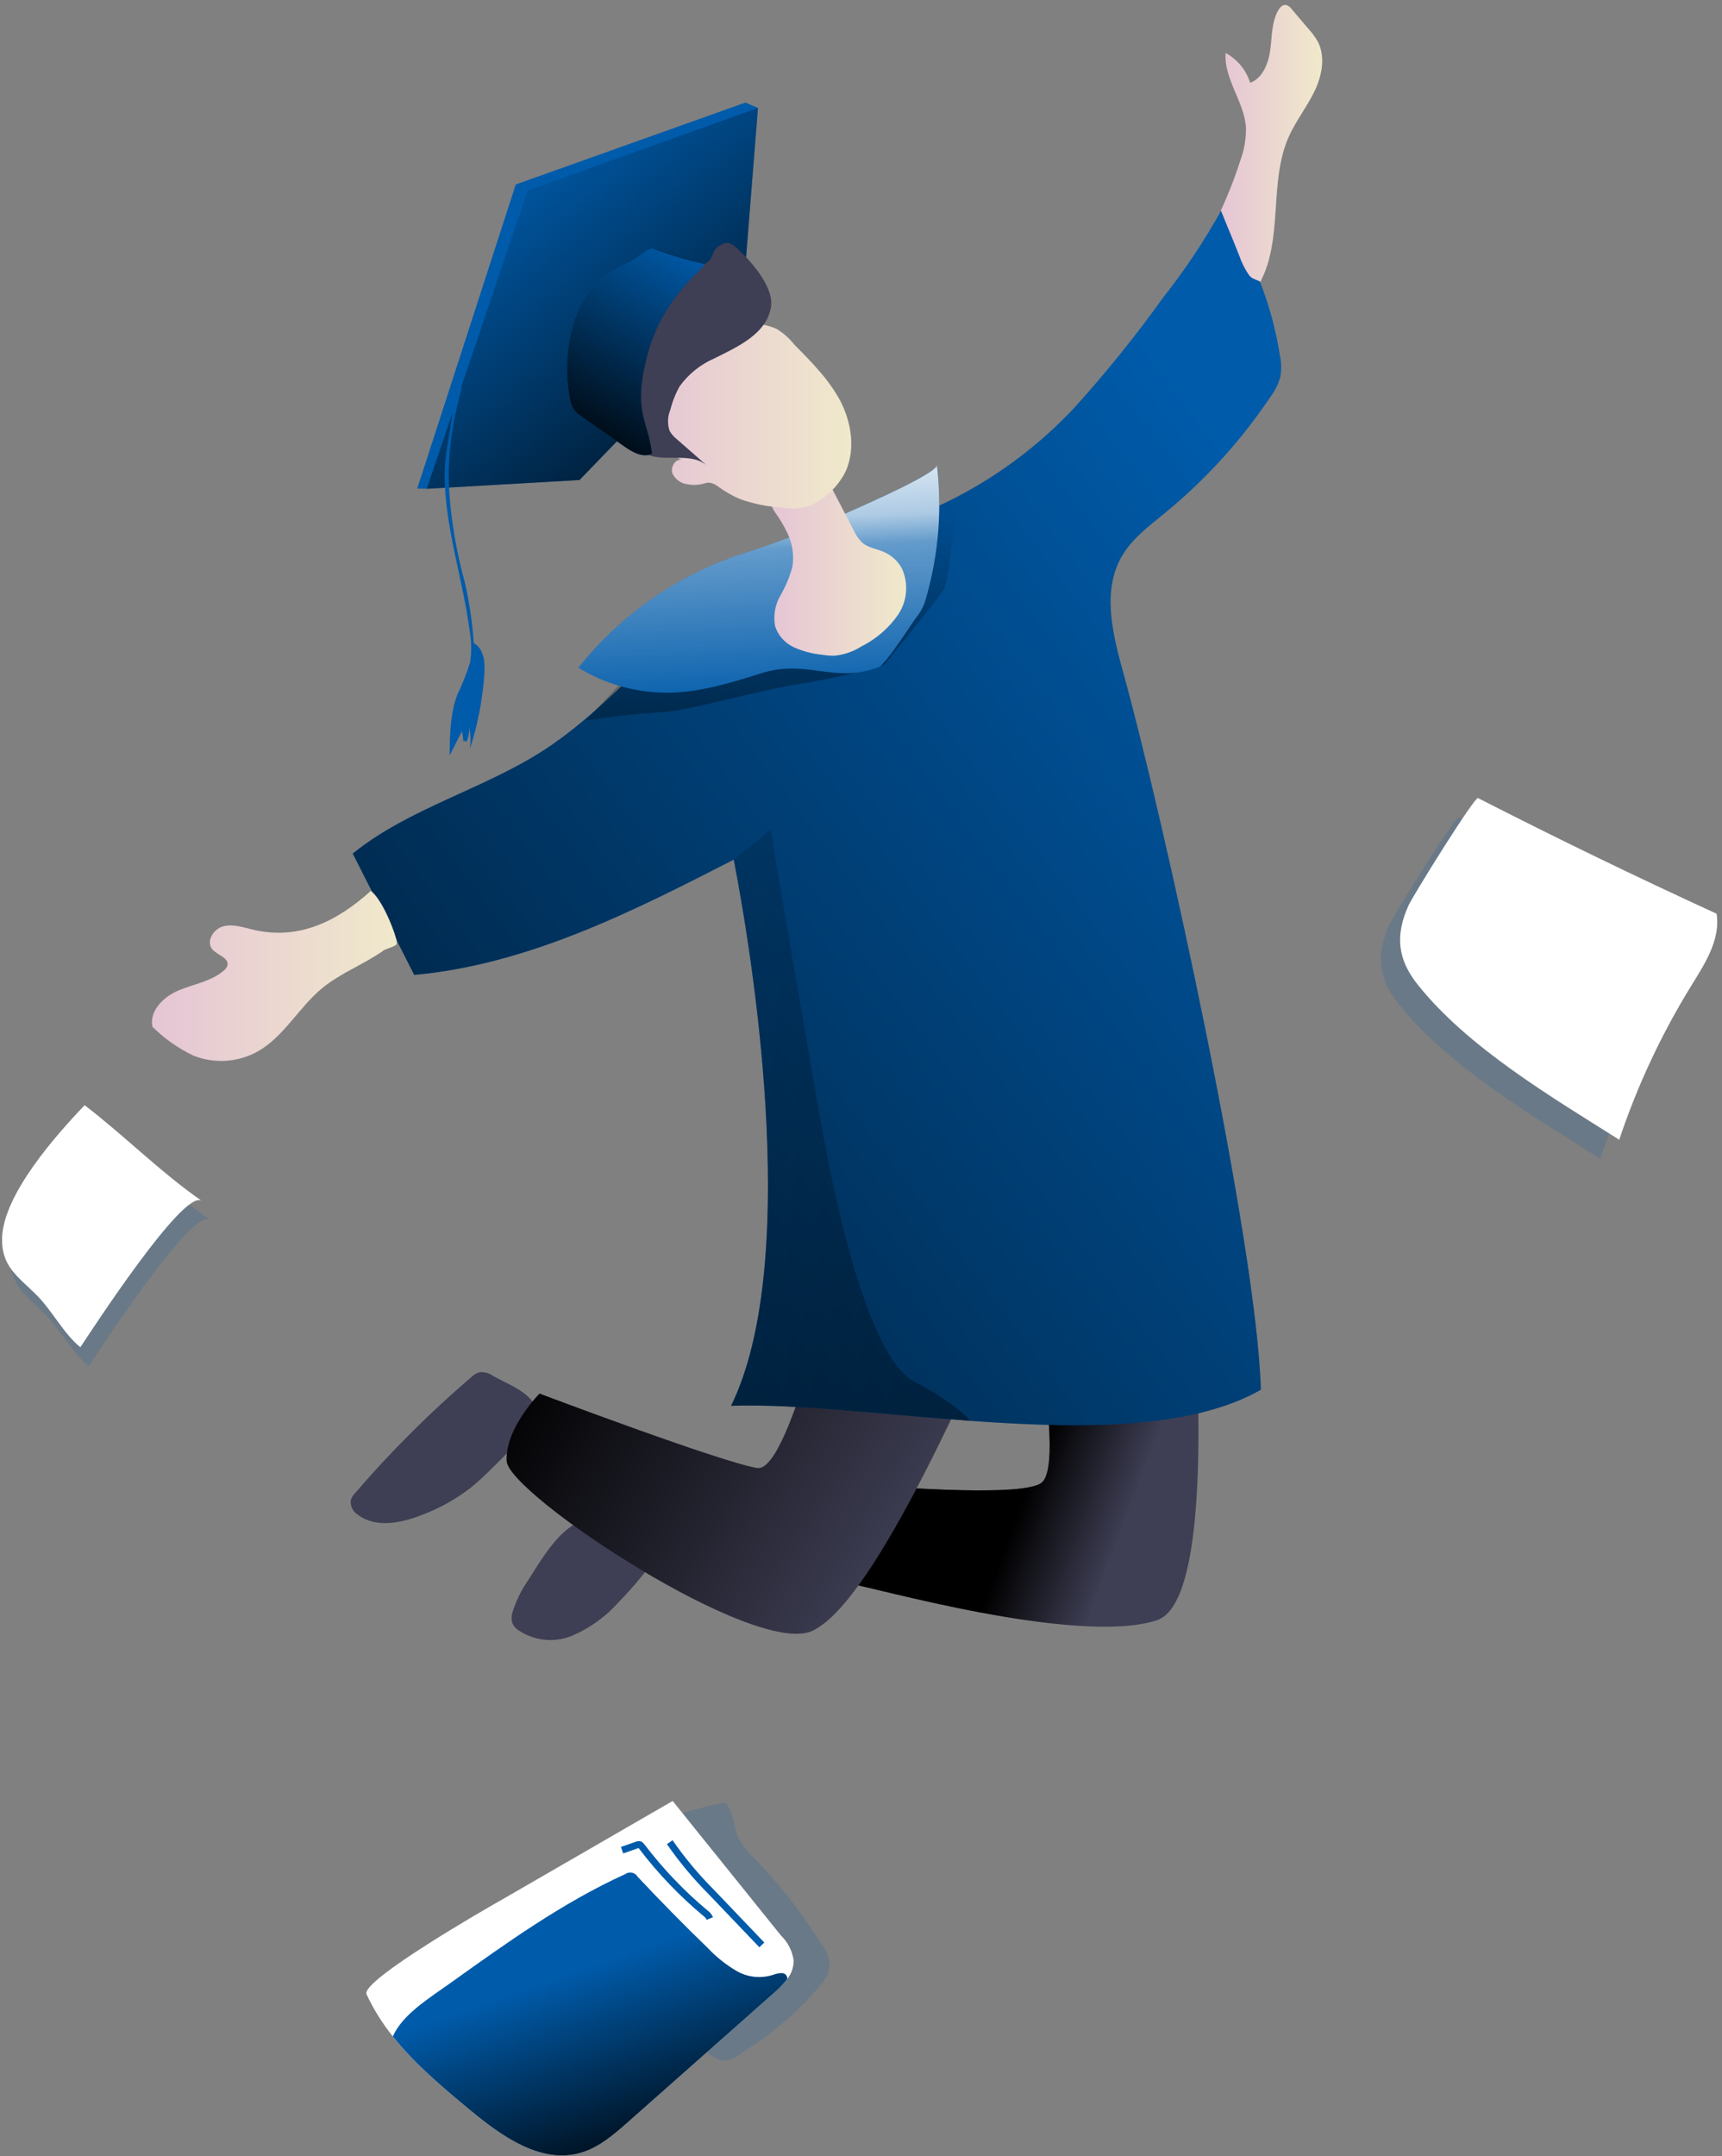<svg width="294" height="368" viewBox="0 0 294 368" fill="none" xmlns="http://www.w3.org/2000/svg">
<rect x="0" y="0" width="294" height="368" fill="#808080" stroke="none"/>
<path opacity="0.18" d="M139.945 338.956C140.788 338.112 141.372 337.045 141.628 335.879C141.656 334.412 141.174 332.98 140.265 331.828C136.9 326.459 132.98 321.458 128.569 316.908C127.587 316.016 126.76 314.965 126.123 313.801C125.181 311.797 125.382 309.17 123.756 307.637C115.91 309.161 107.832 311.997 102.71 318.171C101.739 319.224 101.076 320.524 100.795 321.929C100.545 323.823 101.443 325.668 102.349 327.362C103.861 330.215 105.421 333.048 107.03 335.861C108.227 338.2 109.76 340.351 111.581 342.246C112.923 343.421 114.332 344.519 115.8 345.533C117.914 347.147 119.658 349.703 121.873 351.106C124.088 352.509 125.792 350.935 127.696 349.702C132.288 346.745 136.415 343.124 139.945 338.956Z" fill="#005BAA"/>
<path d="M129.41 18.424L127.275 17.502L88.057 31.484L71.238 83.381L72.858 83.421L129.41 18.424Z" fill="#005BAA"/>
<path d="M84.157 234.818C83.498 234.345 82.691 234.125 81.883 234.195C81.344 234.354 80.854 234.647 80.46 235.047C73.363 241.123 66.739 247.73 60.644 254.81C60.304 255.149 60.046 255.56 59.888 256.014C59.831 256.508 59.916 257.009 60.135 257.457C60.354 257.905 60.696 258.28 61.121 258.54C64.128 260.808 68.398 259.973 71.896 258.61C74.922 257.49 77.762 255.918 80.319 253.949C81.612 252.898 82.844 251.774 84.007 250.581C86.563 248.085 89.289 245.409 90.622 242.011C91.303 240.267 91.493 239.626 90.21 238.413C88.647 236.922 86.052 235.879 84.157 234.818Z" fill="#3E3E54"/>
<path d="M90.112 269.799C88.955 271.459 88.069 273.293 87.486 275.231C87.297 275.824 87.297 276.462 87.486 277.055C87.691 277.494 88.005 277.873 88.398 278.158C89.74 279.095 91.297 279.679 92.925 279.854C94.553 280.029 96.198 279.791 97.709 279.16C100.721 277.867 103.41 275.927 105.587 273.477C108.219 270.786 110.616 267.875 112.753 264.777C112.957 264.551 113.114 264.286 113.214 263.999C113.313 263.711 113.355 263.406 113.334 263.103C113.225 262.711 112.999 262.361 112.687 262.1C109.676 259.234 103.803 258.562 99.894 259.435C95.604 260.447 92.357 266.34 90.112 269.799Z" fill="#3E3E54"/>
<path d="M201.047 191.206C201.047 191.206 211.069 272.104 197.509 276.534C183.948 280.964 148.196 270.63 145.25 270.34C142.304 270.049 113.033 265.017 113.033 265.017L115.098 250.253C115.098 250.253 173.851 257.34 177.99 252.92C182.13 248.499 174.443 214.534 174.443 214.534L175.325 196.822L201.047 191.206Z" fill="#3E3E54"/>
<path d="M201.047 191.206C201.047 191.206 211.069 272.104 197.509 276.534C183.948 280.964 148.196 270.63 145.25 270.34C142.304 270.049 113.033 265.017 113.033 265.017L115.098 250.253C115.098 250.253 173.851 257.34 177.99 252.92C182.13 248.499 174.443 214.534 174.443 214.534L175.325 196.822L201.047 191.206Z" fill="url(#paint0_linear)"/>
<path d="M144.354 208.918C144.354 208.918 135.206 251.437 129.319 250.554C123.433 249.672 92.117 237.855 92.117 237.855C92.117 237.855 86.212 243.758 86.513 249.372C86.813 254.986 129.029 283.029 138.77 278.309C148.511 273.588 163.257 241.73 177.178 209.222L181.319 200.799L144.354 208.918Z" fill="#3E3E54"/>
<path d="M144.354 208.918C144.354 208.918 135.206 251.437 129.319 250.554C123.433 249.672 92.117 237.855 92.117 237.855C92.117 237.855 86.212 243.758 86.513 249.372C86.813 254.986 129.029 283.029 138.77 278.309C148.511 273.588 163.257 241.73 177.178 209.222L181.319 200.799L144.354 208.918Z" fill="url(#paint1_linear)"/>
<path d="M90.101 32.507L72.862 83.425L98.941 81.927L126.635 53.256L129.41 18.424L90.101 32.507Z" fill="#005BAA"/>
<path d="M90.101 32.507L72.862 83.425L98.941 81.927L126.635 53.256L129.41 18.424L90.101 32.507Z" fill="url(#paint2_linear)"/>
<path d="M198.562 50.819C202.303 46.087 205.654 41.059 208.581 35.784C213.717 43.215 217.113 51.708 218.516 60.632C218.78 61.859 218.804 63.125 218.587 64.361C218.25 65.543 217.701 66.653 216.967 67.639C211.949 75.141 205.849 81.859 198.865 87.575C196.165 89.79 193.272 91.925 191.528 94.943C188.05 100.957 190.025 108.464 191.869 115.139C198.605 139.495 214.548 211.894 215.272 237.193C193.663 249.505 149.683 239.087 124.827 239.929C136.343 216.364 129.308 167.611 125.278 146.713C107.969 155.594 90.109 164.634 70.724 166.389L60.224 145.679C69.926 137.861 82.585 134.724 93.029 127.918C101.959 122.095 108.955 113.795 117.204 107.029C127.071 98.951 138.302 93.868 150.379 90.091C163.025 86.293 174.438 79.21 183.454 69.562C188.837 63.603 193.881 57.346 198.562 50.819Z" fill="#005BAA"/>
<path d="M218.593 64.32C218.26 65.503 217.711 66.615 216.973 67.598C211.957 75.113 205.857 81.846 198.873 87.577C196.173 89.783 193.27 91.927 191.529 94.945C188.052 100.959 190.026 108.466 191.87 115.141C198.606 139.497 214.549 211.896 215.273 237.195C203.246 244.031 184.374 243.86 165.671 242.497C150.706 241.417 135.883 239.561 124.828 239.931C136.335 216.366 129.309 167.623 125.279 146.715C107.956 155.592 90.102 164.633 70.718 166.388L60.224 145.679C69.926 137.861 82.585 134.724 93.029 127.918C101.959 122.095 108.955 113.785 117.194 107.04C127.067 98.951 138.312 93.864 150.379 90.091C163.007 86.282 174.4 79.192 183.394 69.543C188.8 63.594 193.864 57.343 198.562 50.819C202.301 46.086 205.651 41.057 208.58 35.784C213.716 43.212 217.112 51.702 218.515 60.623C218.778 61.84 218.805 63.095 218.595 64.322L218.593 64.32Z" fill="url(#paint3_linear)"/>
<path d="M160.29 86.242L163.388 84.808C163.388 84.808 162.092 98.841 161.192 100.475C160.293 102.109 150.969 113.434 150.969 113.434C146.346 114.844 141.63 115.926 136.856 116.674C129.739 117.676 117.31 121.465 112.521 121.596C108.327 121.843 104.149 122.311 100.004 122.998C100.004 122.998 109.325 112.904 110.488 112.253C111.651 111.602 160.29 86.242 160.29 86.242Z" fill="url(#paint4_linear)"/>
<path d="M98.751 113.956C103.518 116.884 109.033 118.363 114.626 118.215C119.898 118.065 125 116.471 130.031 114.888C137.748 112.453 142.399 116.712 149.966 113.886C151.31 113.375 155.779 106.128 156.702 105.03C157.371 104.133 157.852 103.111 158.115 102.023C160.24 94.667 160.864 86.958 159.95 79.356C160.14 80.929 143.913 87.785 142.03 88.667C137.372 90.796 132.589 92.641 127.707 94.19C116.288 97.718 106.197 104.606 98.751 113.956V113.956Z" fill="#005BAA"/>
<path d="M98.751 113.956C103.518 116.884 109.033 118.363 114.626 118.215C119.898 118.065 125 116.471 130.031 114.888C137.748 112.453 142.399 116.712 149.966 113.886C151.31 113.375 155.779 106.128 156.702 105.03C157.371 104.133 157.852 103.111 158.115 102.023C160.24 94.667 160.864 86.958 159.95 79.356C160.14 80.929 143.913 87.785 142.03 88.667C137.372 90.796 132.589 92.641 127.707 94.19C116.288 97.718 106.197 104.606 98.751 113.956V113.956Z" fill="url(#paint5_linear)"/>
<path d="M134.443 91.002C135.299 92.776 135.596 94.769 135.295 96.715C134.819 98.448 134.121 100.112 133.22 101.667C132.319 103.238 132.003 105.078 132.328 106.859C132.586 107.657 133.007 108.391 133.565 109.016C134.123 109.641 134.805 110.142 135.568 110.488C137.097 111.165 138.724 111.591 140.389 111.751C141.077 111.869 141.775 111.923 142.473 111.912C144.121 111.75 145.708 111.2 147.104 110.308C149.586 109.065 151.719 107.222 153.308 104.946C154.088 103.8 154.561 102.474 154.682 101.094C154.803 99.714 154.568 98.325 153.999 97.062C153.338 95.813 152.279 94.82 150.99 94.242C149.737 93.671 148.264 93.51 147.221 92.622C146.595 92.009 146.09 91.283 145.734 90.481L142.4 84.056C142.208 83.611 141.917 83.217 141.548 82.902C141.152 82.641 140.69 82.499 140.216 82.493C137.559 82.282 135.094 83.596 132.959 85.008C131.626 85.88 131.465 86.196 132.378 87.514C133.173 88.61 133.864 89.778 134.443 91.002Z" fill="url(#paint6_linear)"/>
<path d="M143.422 68.33C145.337 72.008 146.078 76.538 144.424 80.358C143.453 82.362 141.957 84.067 140.095 85.289C139.243 85.913 138.28 86.37 137.258 86.633C136.007 86.843 134.729 86.843 133.478 86.633C131.033 86.481 128.621 85.989 126.312 85.169C125.024 84.609 123.801 83.91 122.664 83.085C122.206 82.694 121.646 82.444 121.049 82.363C120.708 82.385 120.371 82.453 120.047 82.564C119.176 82.794 118.265 82.825 117.381 82.655C116.832 82.592 116.309 82.391 115.86 82.07C115.411 81.748 115.051 81.318 114.815 80.819C114.434 79.817 115.206 78.373 116.299 78.473C113.934 77.23 112.55 74.725 111.287 72.369C110.854 71.654 110.546 70.872 110.374 70.054C110.286 68.829 110.513 67.601 111.036 66.49C111.564 64.99 112.268 63.559 113.134 62.226C115.29 59.482 118.241 57.469 121.583 56.462C125.031 55.26 129.18 54.568 132.604 56.141C133.756 56.846 134.774 57.749 135.611 58.808C136.988 60.196 138.36 61.575 139.624 63.048C141.091 64.655 142.366 66.428 143.423 68.33H143.422Z" fill="url(#paint7_linear)"/>
<path d="M121.894 61.203C119.556 62.226 117.535 63.856 116.041 65.924C115.335 67.184 114.8 68.533 114.45 69.934C113.969 71.077 113.922 72.357 114.319 73.532C114.651 74.109 115.094 74.613 115.623 75.016L120.698 79.467C118.313 77.372 114.604 78.554 111.507 77.893C110.287 77.596 109.148 77.034 108.169 76.248C107.191 75.461 106.397 74.469 105.844 73.342C104.737 71.061 104.45 68.467 105.032 65.998C105.199 65.385 105.318 64.759 105.386 64.127C105.456 63.125 105.126 62.052 105.115 60.995C105.115 58.547 106.89 56.472 108.726 54.839C110.562 53.206 112.645 51.652 113.608 49.386C113.908 48.358 114.336 47.371 114.882 46.449C115.474 45.693 119.402 45.507 120.255 45.065C122.259 44.063 121.118 42.797 123.081 41.797C123.42 41.584 123.809 41.464 124.209 41.447C124.724 41.513 125.2 41.758 125.553 42.138C127.887 44.143 132.032 48.753 131.656 52.162C131.074 57.024 125.642 59.309 121.894 61.203Z" fill="#3E3E54"/>
<path d="M111.329 77.431C109.786 78.203 108.002 77.18 106.588 76.198L99.422 71.187C98.807 70.814 98.272 70.324 97.848 69.744C97.541 69.16 97.348 68.524 97.277 67.869C96.433 63.359 96.754 58.708 98.209 54.357C98.952 52.193 100.153 50.215 101.731 48.558C103.309 46.9 105.226 45.603 107.351 44.755C107.982 44.539 110.729 42.32 111.359 42.4C114.239 43.51 117.199 44.398 120.215 45.055C121.116 45.215 113.379 50.068 110.613 60.311C107.94 70.334 110.532 71.156 111.329 77.431Z" fill="#005BAA"/>
<path d="M111.329 77.431C109.786 78.203 108.002 77.18 106.588 76.198L99.422 71.187C98.807 70.814 98.272 70.324 97.848 69.744C97.541 69.16 97.348 68.524 97.277 67.869C96.433 63.359 96.754 58.708 98.209 54.357C98.952 52.193 100.153 50.215 101.731 48.558C103.309 46.9 105.226 45.603 107.351 44.755C107.982 44.539 110.729 42.32 111.359 42.4C114.374 43.06 117.334 43.948 120.215 45.055C121.067 45.386 113.379 50.068 110.613 60.311C107.94 70.334 110.532 71.156 111.329 77.431Z" fill="url(#paint8_linear)"/>
<path d="M77.233 70.625C76.791 74.153 75.88 77.641 75.909 81.169C75.98 90.26 79.106 99.031 80.239 108.052C80.525 109.727 80.525 111.438 80.239 113.114C79.655 114.982 78.933 116.805 78.079 118.566C76.852 121.844 76.802 125.432 76.762 128.93L78.897 124.76L79.127 126.565C79.197 126.241 79.799 126.635 79.528 126.825C79.983 125.942 80.184 124.95 80.109 123.959C80.336 125.215 80.383 126.498 80.249 127.768C81.567 123.664 82.388 119.417 82.695 115.118C82.845 113.114 82.645 110.707 80.881 109.766C80.653 106.245 80.137 102.748 79.338 99.311C78.235 95.493 76.233 86.111 76.681 78.794C76.934 74.494 77.674 70.237 78.886 66.104C78.886 66.104 77.794 66.144 77.233 70.625Z" fill="#005BAA"/>
<path d="M43.195 158.67C41.521 158.27 39.787 157.668 38.119 158.099C36.452 158.53 35.116 160.685 36.249 162.018C37.113 163.021 39.164 163.502 38.824 164.805C38.705 165.143 38.489 165.439 38.203 165.657C36.089 167.481 33.191 167.925 30.566 169.005C27.941 170.085 25.455 172.513 26.03 175.249C28.078 177.274 30.451 178.941 33.05 180.18C34.812 180.873 36.705 181.168 38.593 181.045C40.482 180.922 42.321 180.384 43.978 179.469C48.487 176.933 50.997 171.951 55.003 168.654C58.19 166.027 62.199 164.575 65.557 162.174C65.857 161.958 67.561 161.492 67.701 161.172C67.77 160.837 67.742 160.489 67.621 160.169C66.989 157.908 65.104 153.438 63.32 152.045C57.668 157.147 51.113 160.544 43.195 158.67Z" fill="url(#paint9_linear)"/>
<path d="M215.185 48.092C219.123 40.605 216.598 31.052 220.026 23.354C221.229 20.638 223.114 18.292 224.406 15.626C225.699 12.959 226.35 9.702 224.978 7.076C224.5 6.256 223.932 5.493 223.284 4.8L220.547 1.574C220.315 1.214 219.958 0.954 219.544 0.842C218.954 0.773 218.472 1.314 218.182 1.845C217.09 3.85 217.179 6.275 216.868 8.551C216.557 10.826 215.595 13.332 213.441 14.134C212.765 11.954 211.261 10.127 209.252 9.044C208.921 13.495 212.491 17.404 212.73 21.854C212.747 23.781 212.407 25.694 211.728 27.497C210.809 30.366 209.711 33.174 208.44 35.905C209.442 38.421 210.615 41.157 211.597 43.673C211.993 44.846 212.553 45.956 213.261 46.97C213.801 47.661 214.423 47.661 215.185 48.092Z" fill="url(#paint10_linear)"/>
<path opacity="0.18" d="M273.216 197.761C276.304 188.507 280.458 179.644 285.595 171.351C287.91 167.612 290.535 163.523 289.834 159.183C276.124 152.873 262.536 146.309 249.072 139.491C248.491 139.191 237.967 156.123 237.192 157.834C234.909 162.919 235.3 166.989 238.786 171.351C247.338 182.043 261.73 190.514 273.216 197.761Z" fill="#005BAA"/>
<path d="M276.454 194.523C279.545 185.27 283.699 176.407 288.832 168.112C291.147 164.373 293.774 160.284 293.072 155.944C279.354 149.655 265.78 143.079 252.349 136.213C251.768 135.913 241.244 152.845 240.47 154.556C238.187 159.641 238.578 163.711 242.064 168.073C250.616 178.807 264.968 187.276 276.454 194.523Z" fill="white"/>
<path opacity="0.18" d="M35.858 208.186C32.781 206.026 16.814 230.707 15.15 233.174C12.263 230.854 10.3 226.798 7.454 224.042C4.366 221.035 1.679 219.291 1.787 214.58C1.952 207.112 11.092 196.859 15.883 191.867C22.668 197.069 28.742 203.234 35.858 208.186Z" fill="#005BAA"/>
<path d="M34.425 204.947C31.348 202.802 15.381 227.47 13.718 229.935C10.83 227.617 8.867 223.56 6.021 220.804C2.933 217.797 0.246 216.061 0.354 211.352C0.518 203.874 9.659 193.631 14.45 188.629C21.245 193.832 27.319 199.996 34.425 204.947Z" fill="white"/>
<path d="M135.504 334.6C135.511 335.751 135.122 336.869 134.401 337.767C133.702 338.667 132.909 339.49 132.036 340.223L107.22 362.164C104.785 364.324 102.209 366.534 99.101 367.427C92.316 369.361 85.602 364.561 80.168 360.05C75.524 356.21 70.787 352.241 67.069 347.561C65.287 345.352 63.779 342.935 62.579 340.364C61.517 338.058 83.437 325.479 85.511 324.326L114.847 307.377L133.329 330.331C134.509 331.472 135.274 332.974 135.504 334.6Z" fill="white"/>
<path d="M134.401 337.767C133.702 338.667 132.909 339.49 132.036 340.223L107.22 362.164C104.785 364.324 102.208 366.535 99.101 367.427C92.316 369.361 85.602 364.56 80.168 360.049C75.528 356.21 70.787 352.24 67.069 347.555C68.722 343.826 73.142 341.12 77.091 338.314C86.573 331.532 96.135 324.686 106.738 319.865C106.903 319.745 107.092 319.661 107.291 319.617C107.491 319.574 107.697 319.574 107.897 319.615C108.097 319.657 108.287 319.739 108.453 319.858C108.619 319.977 108.758 320.13 108.861 320.306C112.771 324.475 116.781 328.548 120.891 332.525C122.322 334.035 123.958 335.337 125.75 336.393C126.651 336.915 127.649 337.249 128.682 337.374C129.716 337.5 130.764 337.416 131.764 337.126C132.656 336.825 133.879 336.424 134.31 337.256C134.387 337.415 134.419 337.592 134.401 337.767Z" fill="#005BAA"/>
<path d="M134.401 337.767C133.702 338.667 132.909 339.49 132.036 340.223L107.22 362.164C104.785 364.324 102.208 366.535 99.101 367.427C92.316 369.361 85.602 364.56 80.168 360.049C75.528 356.21 70.787 352.24 67.069 347.555C68.722 343.826 73.142 341.12 77.091 338.314C86.573 331.532 96.135 324.686 106.738 319.865C106.903 319.745 107.092 319.661 107.291 319.617C107.491 319.574 107.697 319.574 107.897 319.615C108.097 319.657 108.287 319.739 108.453 319.858C108.619 319.977 108.758 320.13 108.861 320.306C112.771 324.475 116.781 328.548 120.891 332.525C122.322 334.035 123.958 335.337 125.75 336.393C126.651 336.915 127.649 337.249 128.682 337.374C129.716 337.5 130.764 337.416 131.764 337.126C132.656 336.825 133.879 336.424 134.31 337.256C134.387 337.415 134.419 337.592 134.401 337.767Z" fill="url(#paint11_linear)"/>
<path d="M106.208 315.777L108.724 314.894C108.873 314.822 109.041 314.797 109.205 314.824C109.354 314.895 109.479 315.007 109.565 315.148C112.748 319.336 116.392 323.151 120.431 326.521C120.77 326.745 121.034 327.067 121.186 327.444" stroke="#005BAA" stroke-width="1.17" stroke-miterlimit="10"/>
<path d="M114.346 314.413C116.457 317.456 118.835 320.304 121.452 322.923L130.072 331.944" stroke="#005BAA" stroke-width="1.17" stroke-miterlimit="10"/>
<path d="M165.663 242.494C150.7 241.412 135.876 239.558 124.82 239.928C136.327 216.364 129.301 167.62 125.272 146.712L131.556 141.65C131.556 141.65 139.193 186.826 140.998 196.147C142.802 205.468 148.255 231.619 156.03 235.759C162.496 239.187 165.012 241.733 165.663 242.494Z" fill="url(#paint12_linear)"/>
<defs>
<linearGradient id="paint0_linear" x1="198.751" y1="242.027" x2="181.948" y2="235.71" gradientUnits="userSpaceOnUse">
<stop stop-opacity="0"/>
<stop offset="0.99"/>
</linearGradient>
<linearGradient id="paint1_linear" x1="166.812" y1="244.034" x2="103.908" y2="205.665" gradientUnits="userSpaceOnUse">
<stop stop-opacity="0"/>
<stop offset="0.99"/>
</linearGradient>
<linearGradient id="paint2_linear" x1="86.547" y1="26.939" x2="138.522" y2="91.618" gradientUnits="userSpaceOnUse">
<stop stop-opacity="0"/>
<stop offset="0.99"/>
</linearGradient>
<linearGradient id="paint3_linear" x1="218.259" y1="87.442" x2="-36.663" y2="279.621" gradientUnits="userSpaceOnUse">
<stop stop-opacity="0"/>
<stop offset="0.99"/>
</linearGradient>
<linearGradient id="paint4_linear" x1="126.245" y1="94.928" x2="142.947" y2="171.245" gradientUnits="userSpaceOnUse">
<stop stop-opacity="0"/>
<stop offset="0.99"/>
</linearGradient>
<linearGradient id="paint5_linear" x1="132.697" y1="122.385" x2="130.161" y2="73.135" gradientUnits="userSpaceOnUse">
<stop offset="0.02" stop-color="white" stop-opacity="0"/>
<stop offset="0.58" stop-color="white" stop-opacity="0.388"/>
<stop offset="0.68" stop-color="white" stop-opacity="0.678"/>
<stop offset="1" stop-color="white"/>
</linearGradient>
<linearGradient id="paint6_linear" x1="131.803" y1="97.192" x2="154.735" y2="97.192" gradientUnits="userSpaceOnUse">
<stop stop-color="#E5C5D5"/>
<stop offset="0.42" stop-color="#EAD4D1"/>
<stop offset="1" stop-color="#F0E9CB"/>
</linearGradient>
<linearGradient id="paint7_linear" x1="110.321" y1="71.009" x2="145.339" y2="71.009" gradientUnits="userSpaceOnUse">
<stop stop-color="#E5C5D5"/>
<stop offset="0.42" stop-color="#EAD4D1"/>
<stop offset="1" stop-color="#F0E9CB"/>
</linearGradient>
<linearGradient id="paint8_linear" x1="111.833" y1="38.796" x2="91.754" y2="75.418" gradientUnits="userSpaceOnUse">
<stop stop-opacity="0"/>
<stop offset="0.99"/>
</linearGradient>
<linearGradient id="paint9_linear" x1="25.947" y1="166.558" x2="67.78" y2="166.558" gradientUnits="userSpaceOnUse">
<stop stop-color="#E5C5D5"/>
<stop offset="0.42" stop-color="#EAD4D1"/>
<stop offset="1" stop-color="#F0E9CB"/>
</linearGradient>
<linearGradient id="paint10_linear" x1="208.457" y1="24.464" x2="225.742" y2="24.464" gradientUnits="userSpaceOnUse">
<stop stop-color="#E5C5D5"/>
<stop offset="0.42" stop-color="#EAD4D1"/>
<stop offset="1" stop-color="#F0E9CB"/>
</linearGradient>
<linearGradient id="paint11_linear" x1="96.899" y1="336.821" x2="109.655" y2="373.255" gradientUnits="userSpaceOnUse">
<stop stop-opacity="0"/>
<stop offset="0.99"/>
</linearGradient>
<linearGradient id="paint12_linear" x1="90.962" y1="129.044" x2="364.186" y2="203.435" gradientUnits="userSpaceOnUse">
<stop stop-opacity="0"/>
<stop offset="0.99"/>
</linearGradient>
</defs>
</svg>
